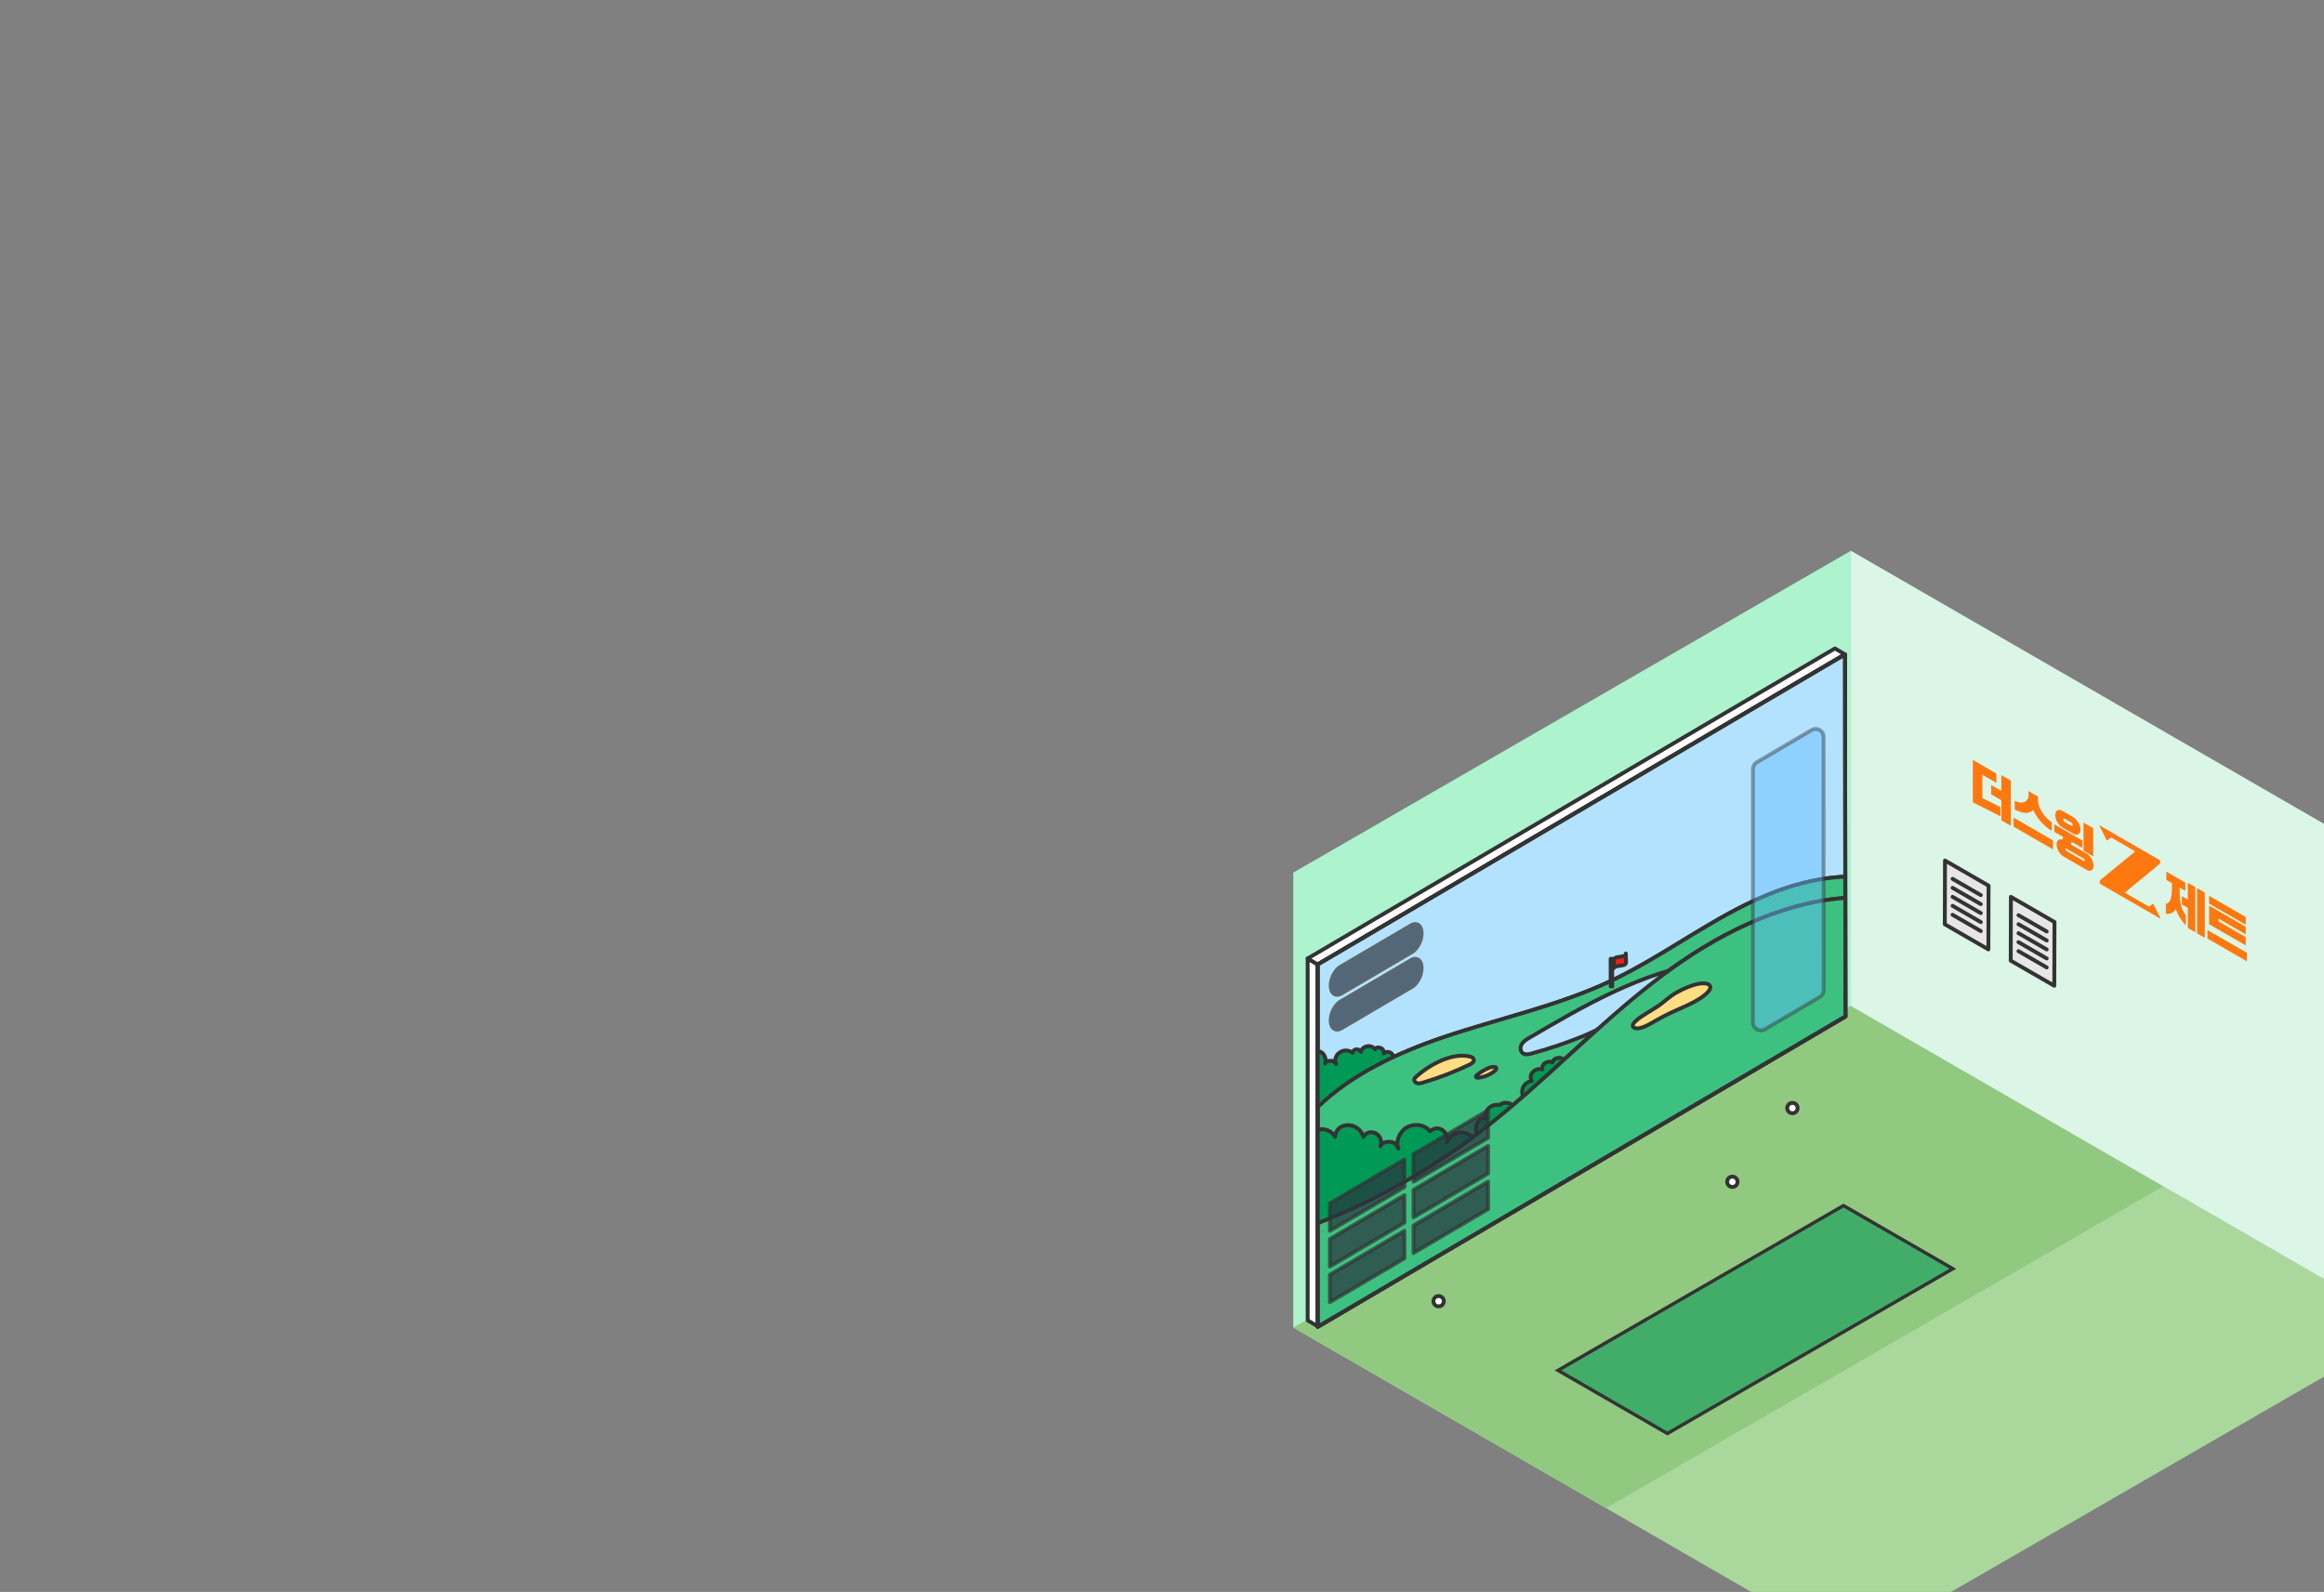 <svg width="1080" height="740" viewBox="0 0 1080 740" fill="none" xmlns="http://www.w3.org/2000/svg">
<rect x="0" y="0" width="1080" height="740" fill="#808080" stroke="none"/>
<g clip-path="url(#clip0_40_647)">
<rect width="299.216" height="211.599" transform="matrix(0.866 -0.5 0 1 601 405.633)" fill="#ACF3CE"/>
<rect width="299.216" height="299.168" transform="matrix(0.866 -0.5 0.866 0.5 601.163 617.207)" fill="#AAD89C"/>
<rect width="299.216" height="167.586" transform="matrix(0.866 -0.5 0.866 0.5 601.163 617.207)" fill="#91C980"/>
<rect x="1.559" width="153.203" height="58.713" transform="matrix(0.866 -0.5 0.866 0.5 722.676 637.772)" fill="#42AD68" stroke="#333333" stroke-width="1.8"/>
<rect width="299.216" height="211.599" transform="matrix(0.866 0.5 0 1 860.129 256)" fill="#DBF5E7"/>
<path d="M924.118 411.687L924.03 441.319L903.787 429.637L903.868 400L924.118 411.687Z" fill="#E6E6E6" stroke="#333333" stroke-width="1.8" stroke-linecap="round" stroke-linejoin="round"/>
<path d="M920.508 432.804L907.392 425.233" stroke="#333333" stroke-width="1.8" stroke-linecap="round" stroke-linejoin="round"/>
<path d="M920.508 428.623L907.392 421.052" stroke="#333333" stroke-width="1.8" stroke-linecap="round" stroke-linejoin="round"/>
<path d="M920.508 424.442L907.392 416.876" stroke="#333333" stroke-width="1.8" stroke-linecap="round" stroke-linejoin="round"/>
<path d="M920.508 420.267L907.392 412.695" stroke="#333333" stroke-width="1.8" stroke-linecap="round" stroke-linejoin="round"/>
<path d="M920.508 416.086L907.392 408.514" stroke="#333333" stroke-width="1.8" stroke-linecap="round" stroke-linejoin="round"/>
<path d="M954.748 428.587L954.661 458.219L934.417 446.537L934.499 416.899L954.748 428.587Z" fill="#E6E6E6" stroke="#333333" stroke-width="1.8" stroke-linecap="round" stroke-linejoin="round"/>
<path d="M951.138 449.704L938.022 442.132" stroke="#333333" stroke-width="1.8" stroke-linecap="round" stroke-linejoin="round"/>
<path d="M951.138 445.523L938.022 437.951" stroke="#333333" stroke-width="1.8" stroke-linecap="round" stroke-linejoin="round"/>
<path d="M951.138 441.342L938.022 433.776" stroke="#333333" stroke-width="1.8" stroke-linecap="round" stroke-linejoin="round"/>
<path d="M951.138 437.167L938.022 429.595" stroke="#333333" stroke-width="1.8" stroke-linecap="round" stroke-linejoin="round"/>
<path d="M951.138 432.985L938.022 425.414" stroke="#333333" stroke-width="1.8" stroke-linecap="round" stroke-linejoin="round"/>
<path d="M978.991 390.496L975.661 383.912C975.58 383.752 975.65 383.622 975.779 383.696L1003.63 399.777C1003.82 399.884 1003.96 400.159 1003.92 400.346L1003.72 401.385C1003.7 401.483 1003.66 401.56 1003.6 401.611L987.625 414.774C987.546 414.839 987.614 415.043 987.74 415.116L998.451 421.3C998.631 421.404 998.801 421.41 998.916 421.317L1000.46 420.079C1000.52 420.03 1000.63 420.096 1000.69 420.213L1003.99 426.741C1004.07 426.9 1004 427.028 1003.88 426.955L976.013 410.868C975.827 410.76 975.687 410.485 975.724 410.298L975.92 409.293C975.939 409.196 975.981 409.12 976.041 409.07L992.103 395.919C992.182 395.854 992.113 395.65 991.988 395.578L981.349 389.436C981.168 389.331 980.997 389.323 980.882 389.416L979.227 390.633C979.165 390.681 979.052 390.615 978.992 390.496L978.991 390.496ZM929.643 375.158L921.23 370.936V360.132L927.75 363.896V359.572L916.813 353.257V372.924L929.643 379.426V375.159V375.158ZM925.331 369.23L930.064 371.962V381.335L934.48 383.885V362.857L930.064 360.307V367.636L925.331 364.904V369.23ZM935.742 384.253L954.04 394.817V390.611L935.742 380.047V384.253ZM936.268 376.268C940.426 378.555 943.238 378.142 944.882 376.535C946.525 380.041 949.336 383.7 953.514 386.225V382.203C949.344 379.433 947.099 374.743 947.099 372.208V370.261L942.683 367.711V369.658C942.683 372.192 940.439 374.291 936.268 372.246V376.268ZM954.671 386.65L958.771 389.017L958.435 390.336C956.913 389.75 955.727 390.602 955.727 392.498C955.727 394.576 957.15 397.092 958.909 398.107L969.724 404.351C971.489 405.371 972.917 404.495 972.917 402.41C972.917 400.325 971.489 397.801 969.724 396.781L962.46 392.588L962.77 391.325L967.71 394.177V390.692L954.67 383.163V386.648L954.671 386.65ZM955.111 378.887C955.111 380.983 956.591 383.553 958.406 384.601L963.518 387.552C965.334 388.601 966.834 387.753 966.834 385.655C966.834 383.557 965.334 380.91 963.518 379.862L958.406 376.911C956.59 375.862 955.111 376.721 955.111 378.887ZM958.832 380.952C958.832 380.499 959.09 380.309 959.406 380.492L962.616 382.345C962.932 382.528 963.19 383.016 963.19 383.468C963.19 383.92 962.932 384.09 962.616 383.907L959.406 382.054C959.09 381.871 958.832 381.405 958.832 380.952ZM959.764 394.697C959.764 394.359 959.962 394.27 960.198 394.407L968.401 399.143C968.657 399.291 968.835 399.597 968.835 399.934C968.835 400.272 968.657 400.372 968.401 400.224L960.198 395.488C959.962 395.352 959.764 395.035 959.764 394.697ZM968.237 395.443L972.758 398.054V384.956L968.237 382.346V395.443ZM1006.73 409.013L1009.35 410.531V411.73C1009.35 417.274 1008.74 419.726 1006.51 420.139V424.77C1008.58 424.963 1010.1 424.304 1011.13 422.545C1012.16 425.495 1013.71 427.927 1015.77 430.112V425.481C1013.54 422.499 1012.93 419.339 1012.93 413.794V412.595L1015.56 414.113V410.268L1006.73 405.168V409.013ZM1013.98 420.412L1016.72 421.99V431.363L1020.19 433.366V412.338L1016.72 410.335V418.145L1013.98 416.567V420.412ZM1021.03 433.852L1024.6 435.916V414.888L1021.03 412.824V433.852ZM1025.86 436.285L1044.16 446.849V442.884L1025.86 432.319V436.285ZM1026.6 420.007L1043.64 429.843V426.238L1026.6 416.403V420.007ZM1043.64 435.611L1031.02 428.325V427.003L1043.64 434.289V430.804L1026.6 420.969V429.62L1043.64 439.456V435.611Z" fill="#FD780F"/>
<path d="M805.057 551.735C806.388 551.735 807.467 550.661 807.467 549.335C807.467 548.01 806.388 546.935 805.057 546.935C803.726 546.935 802.647 548.01 802.647 549.335C802.647 550.661 803.726 551.735 805.057 551.735Z" fill="white" stroke="#333333" stroke-width="1.8" stroke-linecap="round" stroke-linejoin="round"/>
<path d="M668.544 607.244C669.876 607.244 670.955 606.17 670.955 604.844C670.955 603.519 669.876 602.444 668.544 602.444C667.213 602.444 666.134 603.519 666.134 604.844C666.134 606.17 667.213 607.244 668.544 607.244Z" fill="white" stroke="#333333" stroke-width="1.8" stroke-linecap="round" stroke-linejoin="round"/>
<path d="M832.961 517.464C834.293 517.464 835.372 516.39 835.372 515.064C835.372 513.739 834.293 512.664 832.961 512.664C831.63 512.664 830.551 513.739 830.551 515.064C830.551 516.39 831.63 517.464 832.961 517.464Z" fill="white" stroke="#333333" stroke-width="1.8" stroke-linecap="round" stroke-linejoin="round"/>
<path d="M607.689 445.543L612.384 448.307V616.506L607.689 613.748V445.543Z" fill="white" stroke="#333333" stroke-width="1.8" stroke-miterlimit="10" stroke-linejoin="round"/>
<path d="M612.384 448.307L857.4 304.182L852.719 301.418L607.689 445.543L612.384 448.307Z" fill="white" stroke="#333333" stroke-width="1.8" stroke-miterlimit="10" stroke-linejoin="round"/>
<path d="M612.384 448.307V616.506V616.735L857.609 472.492L857.4 304.182L612.384 448.307Z" fill="white" stroke="#333333" stroke-width="1.8" stroke-miterlimit="10" stroke-linejoin="round"/>
<path d="M612.384 448.307V514.597C628.302 499.268 649.423 489.405 670.607 482.209C696.486 473.416 723.543 467.755 748.277 456.142C769.985 445.945 789.376 431.401 810.853 420.725C825.369 413.516 841.503 408.126 857.532 407.521L857.407 304.189L612.391 448.307H612.384Z" fill="#B3E2FF" stroke="#333333" stroke-width="1.8" stroke-miterlimit="10" stroke-linejoin="round"/>
<mask id="mask0_40_647" style="mask-type:luminance" maskUnits="userSpaceOnUse" x="612" y="304" width="246" height="211">
<path d="M613.284 512.512V448.826L856.509 305.762L856.631 406.659C840.719 407.427 824.777 412.805 810.453 419.919L810.453 419.919C800.288 424.972 790.593 430.885 780.939 436.774C780.353 437.131 779.768 437.488 779.183 437.845C768.935 444.091 758.699 450.252 747.895 455.327C735.587 461.106 722.689 465.409 709.61 469.372C705.541 470.604 701.451 471.805 697.356 473.007C688.309 475.663 679.237 478.326 670.318 481.357C649.749 488.344 629.149 497.866 613.284 512.512Z" fill="white" stroke="white" stroke-width="1.8" stroke-linejoin="round"/>
</mask>
<g mask="url(#mask0_40_647)">
<path d="M647.714 492.273C647.84 491.079 647.17 489.842 646.103 489.28C645.036 488.717 643.982 488.877 643.062 489.655C643.285 488.606 642.608 487.439 641.576 487.113C640.543 486.786 639.427 486.752 639.009 487.738C638.165 486.606 636.63 486.036 635.249 486.342C633.868 486.647 632.717 487.536 632.431 488.912C632.027 488.127 631.092 487.655 630.213 487.787C629.334 487.918 628.727 488.488 628.574 489.356C626.872 487.988 624.221 487.96 622.484 489.287C620.747 490.613 620.008 492.579 620.908 494.566C620.42 493.628 619.352 493.017 618.292 493.072C617.232 493.128 616.179 493.343 615.788 494.322C616.465 492.447 615.676 490.148 613.988 489.085C612.3 488.023 609.873 488.287 608.464 489.697C609.022 498.518 609.308 507.832 610.577 516.577C610.703 517.452 610.891 518.424 611.624 518.931C612.503 519.549 613.716 519.181 614.7 518.751C621.187 515.917 626.635 511.201 631.978 506.554C637.3 501.928 642.406 496.885 647.728 492.253L647.714 492.273Z" fill="#009A56" stroke="#333333" stroke-width="1.8" stroke-miterlimit="10" stroke-linejoin="round"/>
</g>
<path d="M810.853 420.718C789.376 431.394 769.985 445.938 748.277 456.135C723.543 467.748 696.492 473.416 670.607 482.202C649.423 489.398 628.302 499.261 612.384 514.59V568.594C639.183 558.085 664.511 543.867 687.376 526.433C716.923 503.901 742.216 476.215 771.882 453.843C796.951 434.936 826.59 419.676 857.539 417.37L857.525 407.507C841.496 408.105 825.362 413.495 810.846 420.711L810.853 420.718Z" fill="#3DC181" stroke="#333333" stroke-width="1.8" stroke-miterlimit="10" stroke-linejoin="round"/>
<mask id="mask1_40_647" style="mask-type:luminance" maskUnits="userSpaceOnUse" x="612" y="304" width="246" height="313">
<path d="M856.639 417.378V417.379L856.708 471.978L613.284 615.161V568.594V514.597V448.822L856.502 305.755L856.632 407.515V407.516L856.639 417.378Z" fill="white" stroke="white" stroke-width="1.8" stroke-linejoin="round"/>
</mask>
<g mask="url(#mask1_40_647)">
<path d="M685.178 539.102C664.671 553.931 642.657 566.697 619.589 577.151C615.613 578.95 610.863 580.665 607.068 578.498C603.657 576.553 602.513 572.261 601.934 568.392C599.953 555.036 602.43 540.818 608.359 528.669C609.44 526.447 611.839 524.926 614.316 524.877C616.792 524.828 619.247 526.266 620.412 528.447C620.782 525.134 622.791 523.217 626.139 523.002C629.48 522.793 632.8 525.231 633.589 528.475C634.691 526.377 637.104 525.752 639.246 526.78C641.387 527.808 642.447 530.635 641.492 532.802C642.252 531.08 644.163 530.705 645.879 530.76C647.972 530.83 649.039 532.101 649.855 533.913C648.272 530.378 650.79 525.342 654.34 523.766C657.891 522.189 662.125 522.786 664.545 525.822C666.254 524.391 668.354 524.009 670.223 525.224C672.092 526.44 673.02 528.926 672.399 531.059C673.962 527.259 678.042 525.474 681.872 526.989C685.701 528.503 687.836 533.316 686.364 537.15" fill="#009A56"/>
<path d="M685.178 539.102C664.671 553.931 642.657 566.697 619.589 577.151C615.613 578.95 610.863 580.665 607.068 578.498C603.657 576.553 602.513 572.261 601.934 568.392C599.953 555.036 602.43 540.818 608.359 528.669C609.44 526.447 611.839 524.926 614.316 524.877C616.792 524.828 619.247 526.266 620.412 528.447C620.782 525.134 622.791 523.217 626.139 523.002C629.48 522.793 632.8 525.231 633.589 528.475C634.691 526.377 637.104 525.752 639.246 526.78C641.387 527.808 642.447 530.635 641.492 532.802C642.252 531.08 644.163 530.705 645.879 530.76C647.972 530.83 649.039 532.101 649.855 533.913C648.272 530.378 650.79 525.342 654.34 523.766C657.891 522.189 662.125 522.786 664.545 525.822C666.254 524.391 668.354 524.009 670.223 525.224C672.092 526.44 673.02 528.926 672.399 531.059C673.962 527.259 678.042 525.474 681.872 526.989C685.701 528.503 687.836 533.316 686.364 537.15" stroke="#333333" stroke-width="1.8" stroke-miterlimit="10" stroke-linejoin="round"/>
<path d="M686.58 528.176C686.036 526.836 685.834 525.356 685.994 523.918C686.127 522.745 686.524 521.55 687.362 520.716C688.199 519.883 689.538 519.466 690.626 519.945C690.159 518.147 690.507 516.452 691.819 515.132C693.13 513.812 695.153 513.243 696.967 513.687C698.124 512.555 699.513 512.402 701.089 512.798C702.665 513.194 703.991 514.444 704.465 515.993L686.587 528.183L686.58 528.176Z" fill="#009A56" stroke="#333333" stroke-width="1.8" stroke-miterlimit="10" stroke-linejoin="round"/>
<path d="M709.683 511.75C707.939 510.631 707.018 508.374 707.486 506.367C707.946 504.352 709.767 502.727 711.824 502.47C711.134 500.984 711.155 499.657 712.222 498.421C713.289 497.184 715.117 496.636 716.693 497.094C716.526 495.899 716.965 494.885 717.942 494.17C718.918 493.454 720.292 493.316 721.394 493.829C721.834 492.26 723.501 491.503 725.112 491.78C726.724 492.058 727.993 493.67 727.882 495.295L709.69 511.757L709.683 511.75Z" fill="#009A56" stroke="#333333" stroke-width="1.8" stroke-miterlimit="10" stroke-linejoin="round"/>
</g>
<path d="M711.776 489.697C710.387 490.072 708.776 490.398 707.632 489.53C706.398 488.592 706.391 486.641 707.2 485.321C708.009 484.001 709.404 483.161 710.743 482.376C736.406 467.317 762.863 451.967 792.292 447.383C790.674 447.633 786.335 453.961 784.905 455.28C782.261 457.732 779.436 460.004 776.472 462.066C770.515 466.206 764.335 468.72 757.68 471.283C750.154 474.173 743.109 478.611 735.589 481.66C727.826 484.807 719.867 487.495 711.783 489.69L711.776 489.697Z" fill="#B3E2FF" stroke="#333333" stroke-width="1.8" stroke-miterlimit="10" stroke-linejoin="round"/>
<path d="M687.376 526.44C664.511 543.874 639.176 558.092 612.384 568.601V616.735L857.609 472.492L857.539 417.378C826.59 419.683 796.951 434.943 771.882 453.85C742.216 476.222 716.923 503.908 687.376 526.44Z" fill="#3DC181" stroke="#333333" stroke-width="1.8" stroke-miterlimit="10" stroke-linejoin="round"/>
<path d="M776.834 462.803C774.756 464.296 773.033 465.894 770.933 467.38C767.467 469.825 762.995 471.957 760.184 474.562C759.501 475.194 758.915 475.868 758.796 476.514C758.678 477.16 759.089 477.764 760.08 477.958C761.761 478.285 764.083 477.361 765.785 476.472C768.534 475.034 771.052 473.471 773.821 472.054C777.211 470.318 780.943 468.811 784.445 467.151C787.946 465.491 791.301 463.595 793.401 461.434C794.154 460.663 794.74 459.844 794.817 459.08C794.894 458.316 794.405 457.607 793.296 457.302C788.776 456.065 779.897 460.601 776.841 462.796L776.834 462.803Z" fill="#FFDD83" stroke="#333333" stroke-width="1.8" stroke-miterlimit="10" stroke-linejoin="round"/>
<path d="M658.128 500.449C657.745 500.789 657.354 501.171 657.242 501.671C657.061 502.512 657.821 503.317 658.658 503.526C659.495 503.734 660.367 503.491 661.197 503.248C668.682 501.039 675.978 498.226 683.002 494.837C684.028 494.344 685.227 493.441 684.879 492.364C684.648 491.649 683.839 491.322 683.107 491.142C674.709 489.072 664.155 495.073 658.128 500.456V500.449Z" fill="#FFDD83" stroke="#333333" stroke-width="1.8" stroke-miterlimit="10" stroke-linejoin="round"/>
<path d="M690.494 497.094C688.98 497.788 687.564 498.705 686.309 499.796C686.085 499.99 685.841 500.254 685.904 500.546C685.988 500.949 686.539 501.011 686.957 500.97C689.734 500.657 692.419 499.56 694.616 497.83C695.118 497.441 695.628 496.747 695.244 496.24C695.014 495.941 694.588 495.906 694.212 495.92C692.9 495.969 691.603 496.385 690.501 497.101" fill="#FFDD83"/>
<path d="M690.494 497.094C688.98 497.788 687.564 498.705 686.309 499.796C686.085 499.99 685.841 500.254 685.904 500.546C685.988 500.949 686.539 501.011 686.957 500.97C689.734 500.657 692.419 499.56 694.616 497.83C695.118 497.441 695.628 496.747 695.244 496.24C695.014 495.941 694.588 495.906 694.212 495.92C692.9 495.969 691.603 496.385 690.501 497.101" stroke="#333333" stroke-width="1.8" stroke-miterlimit="10" stroke-linejoin="round"/>
<path opacity="0.7" d="M652.653 572.143L618.006 592.529V605.274V605.302L652.688 584.909L652.653 572.143Z" fill="#2B333F" stroke="#333333" stroke-width="1.8" stroke-miterlimit="10" stroke-linejoin="round"/>
<path opacity="0.7" d="M652.653 555.57L618.006 575.949V588.695V588.722L652.688 568.33L652.653 555.57Z" fill="#2B333F" stroke="#333333" stroke-width="1.8" stroke-miterlimit="10" stroke-linejoin="round"/>
<path opacity="0.7" d="M652.653 538.991L618.006 559.37V572.115V572.143L652.688 551.75L652.653 538.991Z" fill="#2B333F" stroke="#333333" stroke-width="1.8" stroke-miterlimit="10" stroke-linejoin="round"/>
<path opacity="0.7" d="M691.533 549.277L656.88 569.663V582.402V582.436L691.561 562.037L691.533 549.277Z" fill="#2B333F" stroke="#333333" stroke-width="1.8" stroke-miterlimit="10" stroke-linejoin="round"/>
<path opacity="0.7" d="M691.533 532.698L656.88 553.084V565.829V565.857L691.561 545.457L691.533 532.698Z" fill="#2B333F" stroke="#333333" stroke-width="1.8" stroke-miterlimit="10" stroke-linejoin="round"/>
<path opacity="0.7" d="M691.533 516.125L656.88 536.504V549.25V549.277L691.561 528.885L691.533 516.125Z" fill="#2B333F" stroke="#333333" stroke-width="1.8" stroke-miterlimit="10" stroke-linejoin="round"/>
<path opacity="0.45" d="M816.416 354.335L816.415 354.336C815.296 354.993 814.607 356.198 814.607 357.498V475.291C814.607 478.13 817.709 479.903 820.177 478.453L845.672 463.458L845.672 463.457C846.792 462.8 847.481 461.595 847.481 460.295C847.481 460.295 847.481 460.295 847.481 460.295L847.453 342.516V342.516C847.453 339.683 844.35 337.904 841.883 339.353L816.416 354.335ZM816.416 354.335L841.882 339.354L816.416 354.335Z" fill="#63BDFF" stroke="#333333" stroke-width="1.8" stroke-linejoin="round"/>
<g opacity="0.7">
<path d="M655.722 430.151L622.966 449.39C621.292 450.377 619.778 452.446 618.983 454.836C617.239 460.073 619.666 463.97 623.335 461.816L656.092 442.577C657.773 441.59 659.293 439.513 660.081 437.11C661.811 431.88 659.384 427.997 655.729 430.144L655.722 430.151Z" fill="#2B333F" stroke="#333333" stroke-width="1.8" stroke-miterlimit="10" stroke-linejoin="round"/>
<path d="M655.722 446.32L622.966 465.56C621.292 466.546 619.778 468.616 618.983 471.006C617.239 476.243 619.666 480.139 623.335 477.986L656.092 458.746C657.773 457.76 659.293 455.683 660.081 453.28C661.811 448.05 659.384 444.167 655.729 446.313L655.722 446.32Z" fill="#2B333F" stroke="#333333" stroke-width="1.8" stroke-miterlimit="10" stroke-linejoin="round"/>
</g>
<path d="M857.539 417.377L857.532 407.514L857.4 304.182L612.384 448.307V514.597V568.594V616.506V616.735L857.609 472.492L857.539 417.377Z" stroke="#333333" stroke-width="1.8" stroke-miterlimit="10" stroke-linejoin="round"/>
<path d="M749.2 445.691L748.496 445.692L748.511 458.5L749.216 458.499L749.2 445.691Z" fill="#FF1919" stroke="#333333" stroke-width="1.8" stroke-linecap="round" stroke-linejoin="round"/>
<path d="M755.658 447.341C755.679 447.883 755.211 448.342 754.702 448.543C754.193 448.744 752.016 449.008 751.486 449.12C750.956 449.231 750.238 449.481 749.994 449.967L750.036 445.841C750.28 445.355 750.838 445.105 751.375 444.994C751.912 444.883 754.081 444.612 754.59 444.417C755.1 444.223 755.567 443.764 755.546 443.216L755.665 447.341H755.658Z" fill="#FF1919" stroke="#333333" stroke-width="1.8" stroke-linecap="round" stroke-linejoin="round"/>
</g>
<defs>
<clipPath id="clip0_40_647">
<rect width="1080" height="740" rx="20" fill="white"/>
</clipPath>
</defs>
</svg>
